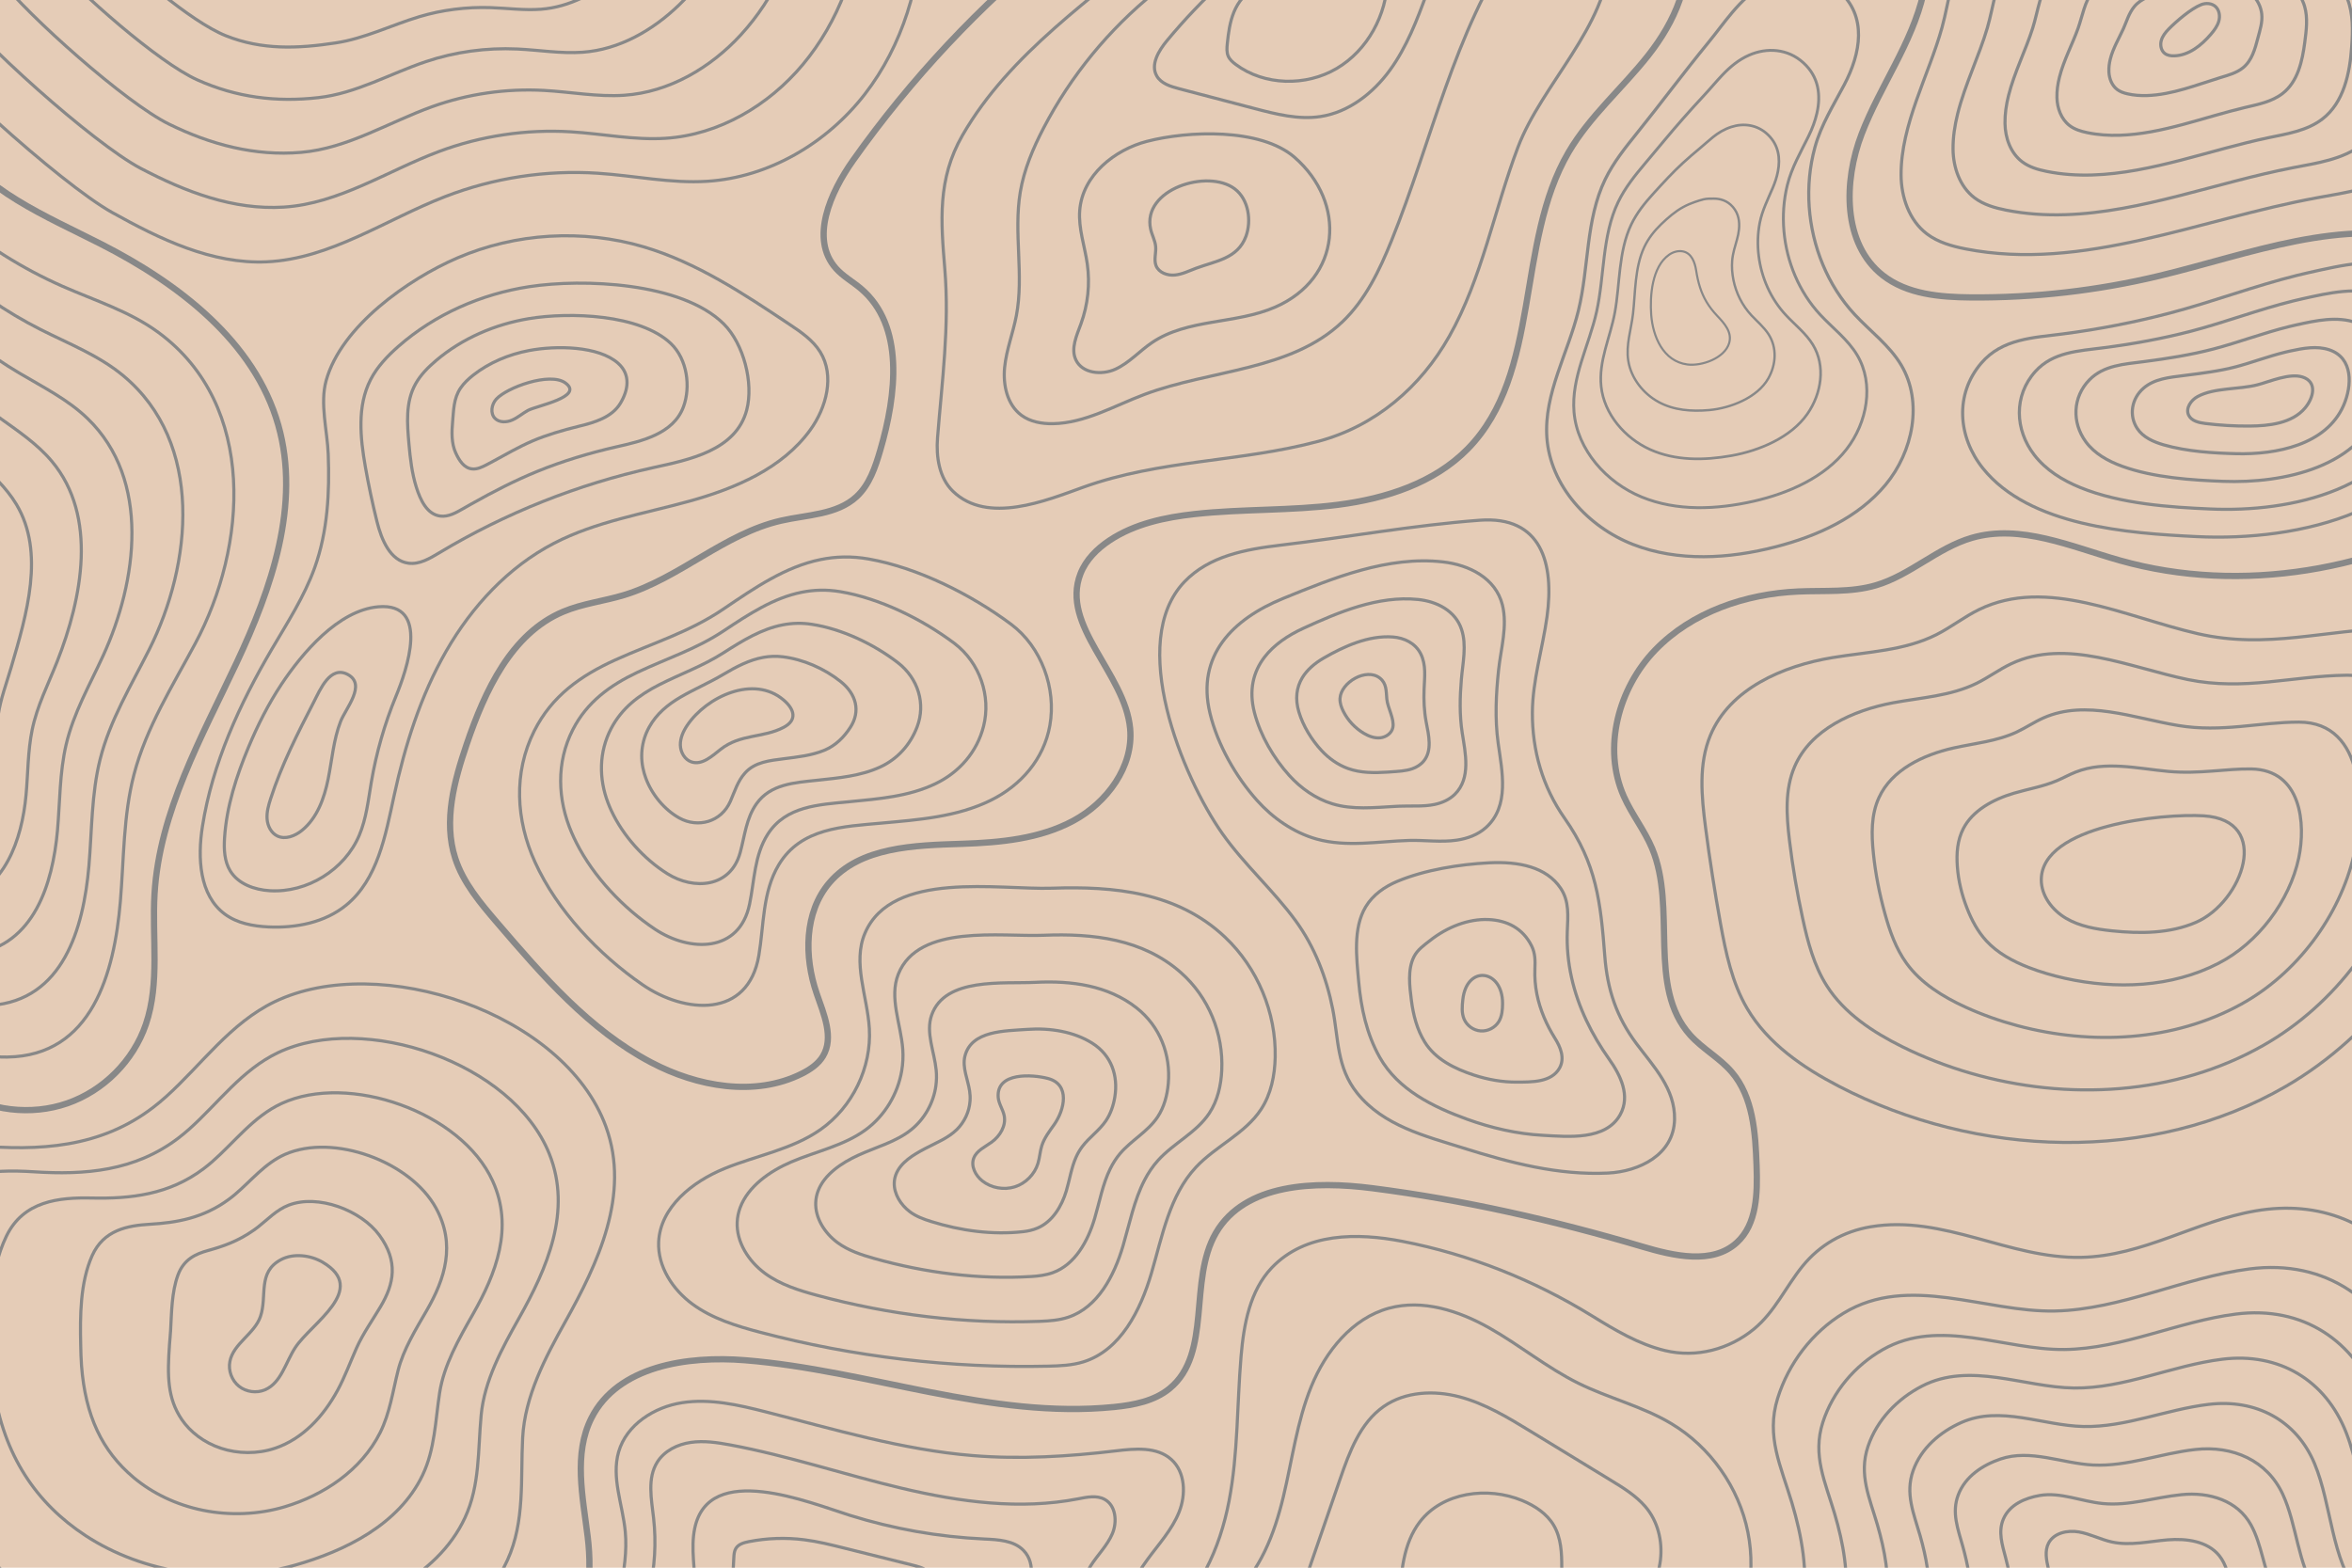 <?xml version="1.0" encoding="utf-8"?>
<!-- Generator: Adobe Illustrator 27.5.0, SVG Export Plug-In . SVG Version: 6.00 Build 0)  -->
<svg version="1.1" xmlns="http://www.w3.org/2000/svg" xmlns:xlink="http://www.w3.org/1999/xlink" x="0px" y="0px"
	 viewBox="0 0 750 500" style="enable-background:new 0 0 750 500;" xml:space="preserve">
<g id="BACKGROUND">
	<rect style="fill:#E5CCB7;" width="750" height="500"/>
</g>
<g id="OBJECTS">
	<g>
		<defs>
			<rect id="SVGID_1_" width="750" height="500"/>
		</defs>
		<clipPath id="SVGID_00000053520559605091921960000009482302748632014977_">
			<use xlink:href="#SVGID_1_"  style="overflow:visible;"/>
		</clipPath>
		<g style="clip-path:url(#SVGID_00000053520559605091921960000009482302748632014977_);">
			<path style="fill:none;stroke:#888888;stroke-width:2;stroke-miterlimit:10;" d="M337.185-18.348
				c-24.75,20.046-46.739,43.497-65.153,69.485c-7.28,10.274-13.831,25.002-5.49,34.435c2.254,2.549,5.308,4.23,7.911,6.422
				c14.052,11.834,11.403,33.946,6.246,51.578c-1.582,5.41-3.445,11.048-7.594,14.864c-6.272,5.768-15.713,5.724-24.021,7.618
				c-18.106,4.128-32.401,18.377-50.175,23.757c-6.405,1.939-13.177,2.693-19.344,5.294c-16.538,6.974-24.935,25.198-30.727,42.186
				c-4.009,11.759-7.503,24.597-3.683,36.419c2.531,7.835,8.013,14.312,13.368,20.566c14.454,16.882,29.396,34.162,49.049,44.537
				c14.776,7.801,33.17,11.123,48.104,3.629c2.643-1.326,5.213-3.051,6.741-5.583c3.59-5.949,0.262-13.437-2-20.007
				c-4.04-11.736-3.987-25.898,4.083-35.329c9.856-11.518,27.14-11.901,42.291-12.399c12.182-0.401,24.746-1.576,35.475-7.361
				c10.729-5.785,19.229-17.24,18.111-29.377c-1.634-17.725-22.298-32.816-15.835-49.401c1.74-4.464,5.311-8.01,9.306-10.655
				c7.964-5.274,17.62-7.335,27.114-8.381c15.196-1.673,30.59-1.014,45.753-2.966c15.163-1.952,30.622-6.91,41.32-17.831
				c23.618-24.112,15.098-65.512,32.17-94.628c6.752-11.515,17.133-20.398,25.4-30.88c8.266-10.481,14.598-24.068,11.094-36.949"/>
			<g>
				<path style="fill:none;stroke:#888888;stroke-miterlimit:10;" d="M219.173,231.29c-1.282,1.893-2.282,4.085-2.224,6.371
					c0.058,2.286,1.394,4.643,3.566,5.356c3.358,1.103,6.514-1.845,9.293-4.03c6.313-4.963,13.539-3.561,20.078-7.004
					c4.47-2.354,3.433-5.79-0.037-8.739C240.307,215.133,225.328,222.196,219.173,231.29z"/>
				<path style="fill:none;stroke:#888888;stroke-miterlimit:10;" d="M268.032,217.342c-5.254-4.165-11.951-7.07-18.385-7.859
					c-2.15-0.264-4.203-0.181-6.19,0.17c-4.536,0.805-8.707,3.01-12.876,5.482c-4.492,2.669-9.065,4.587-13.503,7.165
					c-4.173,2.439-7.718,5.385-10.052,9.581c-2.566,4.613-3.026,9.871-1.601,14.75c0.149,0.515,0.318,1.028,0.506,1.538
					c1.888,5.162,5.894,10.078,10.714,12.738c5.877,3.244,13.328,1.336,16.26-5.353c1.408-3.206,2.316-6.409,4.675-9.025
					c3.158-3.529,7.952-3.968,12.437-4.545c4.348-0.561,8.805-1.017,12.894-2.714c3.607-1.504,6.254-4.21,8.25-7.292
					C274.482,226.847,273.081,221.346,268.032,217.342z"/>
				<path style="fill:none;stroke:#888888;stroke-miterlimit:10;" d="M286.232,211.288c-7.739-5.943-17.865-10.725-27.379-12.167
					c-3.26-0.502-6.32-0.387-9.245,0.173c-6.752,1.297-12.774,4.989-18.907,8.914c-6.637,4.253-13.566,6.666-20.49,10.184
					c-6.461,3.295-11.895,7.416-15.317,13.929c-3.956,7.528-3.966,16.08-0.989,23.792c0.311,0.81,0.653,1.615,1.023,2.413
					c3.719,8.038,10.427,15.449,17.861,20.121c8.437,5.301,20.141,4.516,23.227-6.675c1.48-5.362,1.919-11.001,5.234-15.649
					c4.464-6.283,12.156-6.699,19.22-7.458c6.831-0.734,13.87-1.324,20.196-4.232c5.617-2.588,9.647-7.184,11.785-12.811
					C295.226,224.513,292.844,216.367,286.232,211.288z"/>
				<path style="fill:none;stroke:#888888;stroke-miterlimit:10;" d="M304.332,205.191c-10.24-7.699-23.781-14.366-36.374-16.476
					c-4.371-0.737-8.436-0.594-12.3,0.176c-8.968,1.789-16.842,6.967-24.937,12.346c-8.782,5.838-18.066,8.746-27.477,13.203
					c-8.748,4.151-16.061,9.452-20.583,18.277c-5.332,10.45-4.907,22.289-0.378,32.834c0.474,1.105,0.989,2.201,1.541,3.287
					c5.549,10.915,14.973,20.806,25.009,27.503c11.009,7.346,26.955,7.697,30.195-7.998c1.553-7.517,1.523-15.594,5.792-22.272
					c5.771-9.038,16.36-9.431,26.003-10.37c9.314-0.908,18.935-1.631,27.497-5.749c7.628-3.672,13.247-10.145,15.319-18.33
					C316.056,222.084,312.494,211.36,304.332,205.191z"/>
				<path style="fill:none;stroke:#888888;stroke-miterlimit:10;" d="M261.651,178.471c-11.183,2.281-20.909,8.946-30.968,15.778
					c-10.927,7.422-22.567,10.825-34.464,16.222c-11.036,5.007-20.241,11.482-25.848,22.626
					c-6.724,13.363-5.848,28.497,0.234,41.876c7.024,15.452,20.325,29.449,34.216,39.046c13.587,9.386,33.769,10.878,37.162-9.321
					c1.625-9.673,1.126-20.187,6.352-28.896c7.077-11.793,20.564-12.162,32.786-13.284c11.797-1.082,24-1.938,34.799-7.267
					c9.639-4.756,16.937-13.128,18.854-23.848c2.115-11.829-2.673-25.086-12.399-32.329c-12.725-9.476-29.696-18.008-45.368-20.784
					C271.525,177.321,266.454,177.492,261.651,178.471z"/>
			</g>
			<path style="fill:none;stroke:#888888;stroke-miterlimit:10;" d="M371.316-20.108c-22.551,19.385-49.283,36.942-64.424,63.297
				c-7.999,13.923-6.87,27.372-5.613,42.606c1.514,18.343-0.878,35.627-2.318,53.781c-0.486,6.121,0.508,12.858,4.925,17.126
				c11.021,10.647,29.638,2.976,41.527-1.307c24.601-8.862,50.121-7.97,74.993-14.641c18.145-4.866,32.611-17.286,41.755-33.518
				c10.411-18.481,14.316-40.302,21.861-60.234c7.608-20.101,28.436-38.58,29.311-60.557"/>
			<path style="fill:none;stroke:#888888;stroke-miterlimit:10;" d="M368.154-2.387C353.595,9.377,341.486,24.16,332.82,40.751
				c-3.388,6.487-6.279,13.324-7.483,20.543c-2.164,12.981,1.227,26.451-1.241,39.378c-1.058,5.541-3.177,10.874-3.742,16.487
				c-0.565,5.612,0.8,11.905,5.329,15.267c2.839,2.108,6.525,2.763,10.061,2.703c10.26-0.174,19.533-5.702,29.14-9.309
				c21.225-7.97,46.737-7.527,63.155-23.162c7.369-7.018,11.874-16.477,15.684-25.913c12.849-31.817,19.927-66.487,39.24-94.85"/>
			<path style="fill:none;stroke:#888888;stroke-miterlimit:10;" d="M390.243-6.069c-6.459,5.917-12.513,12.276-18.106,19.018
				c-2.674,3.223-5.359,7.676-3.26,11.301c1.398,2.414,4.372,3.325,7.071,4.033c8.043,2.111,16.086,4.222,24.129,6.334
				c6.867,1.803,13.968,3.62,20.987,2.553c9.005-1.368,16.766-7.421,22.132-14.781c5.365-7.36,8.657-15.993,11.784-24.548
				c0.611-1.671,0.888-4.113-0.791-4.7"/>
			<path style="fill:none;stroke:#888888;stroke-miterlimit:10;" d="M344.293,67.174c-0.432,5.727,1.615,11.318,2.418,17.005
				c0.903,6.396,0.205,13.011-2.013,19.077c-1.37,3.748-3.318,7.897-1.63,11.514c2.034,4.357,8.27,4.971,12.641,2.967
				c4.372-2.004,7.654-5.772,11.634-8.469c11.339-7.684,26.674-5.838,39.237-11.297c21.168-9.198,22.873-33.294,6.229-47.797
				c-10.871-9.472-34.108-8.455-47.036-5.104C355.451,47.744,345.148,55.844,344.293,67.174z"/>
			<path style="fill:none;stroke:#888888;stroke-miterlimit:10;" d="M366.918,73.1c0.419,1.893,1.44,3.645,1.6,5.577
				c0.167,2.025-0.621,4.155,0.117,6.048c0.871,2.232,3.599,3.22,5.984,2.996c2.385-0.224,4.573-1.354,6.821-2.186
				c6.275-2.324,13.232-3.052,15.852-10.128c1.861-5.025,0.852-11.842-3.557-15.168C385.107,53.732,364.096,60.363,366.918,73.1z"/>
			<path style="fill:none;stroke:#888888;stroke-miterlimit:10;" d="M400.182-3.64c-3.132,1.398-5.399,4.305-6.706,7.477
				c-1.307,3.172-1.76,6.622-2.113,10.034c-0.142,1.375-0.259,2.824,0.309,4.084c0.486,1.077,1.416,1.883,2.363,2.589
				c9.135,6.812,22.418,7.077,32.23,1.281c9.811-5.796,15.91-17.067,16.198-28.459"/>
			<path style="fill:none;stroke:#888888;stroke-width:2;stroke-miterlimit:10;" d="M792.547,161.304
				c-34.754,20.572-77.708,28.417-116.574,17.441c-15.555-4.393-31.685-11.72-47.204-7.202
				c-10.955,3.189-19.644,11.902-30.586,15.132c-7.949,2.347-16.426,1.614-24.706,1.976c-16.852,0.736-34.009,6.547-45.711,18.696
				c-11.701,12.149-16.814,31.219-9.973,46.637c2.555,5.757,6.578,10.781,9.016,16.589c7.985,19.016-1.627,44.209,12.149,59.559
				c3.942,4.392,9.361,7.272,13.214,11.742c6.883,7.984,7.59,19.411,7.963,29.946c0.309,8.721,0.14,18.645-6.324,24.509
				c-7.795,7.071-19.998,4.265-30.087,1.271c-28.203-8.369-56.986-14.904-86.166-18.639c-18.194-2.329-40.545-1.614-49.805,14.219
				c-8.923,15.258-1.14,38.483-14.813,49.685c-4.866,3.987-11.382,5.249-17.642,5.881c-39.463,3.983-78.134-11.694-117.667-14.908
				c-18.499-1.504-40.659,1.847-49.033,18.411c-5.79,11.453-2.764,25.113-1.206,37.852c1.558,12.739,0.419,27.871-10.198,35.081"/>
			<path style="fill:none;stroke:#888888;stroke-width:2;stroke-miterlimit:10;" d="M-13.776,347.672
				c10.296,6.639,23.683,8.241,35.255,4.217c11.572-4.024,21.077-13.585,25.033-25.18c4.507-13.209,1.943-27.651,2.766-41.583
				c1.548-26.201,14.981-49.947,26.153-73.697c11.172-23.75,20.48-50.595,13.31-75.844c-7.58-26.693-31.846-45.178-56.572-57.772
				C14.473,68.801-5.315,60.822-15.937,44.041"/>
			<path style="fill:none;stroke:#888888;stroke-width:2;stroke-miterlimit:10;" d="M613.323-2.055
				c-3.635,15.915-13.803,29.498-19.668,44.733s-6.109,35.11,6.754,45.162c7.732,6.043,18.214,6.943,28.027,7.021
				c20.178,0.159,40.374-2.147,59.996-6.853c28.878-6.925,58.715-19.073,87.248-10.841"/>
			<g>
				<path style="fill:none;stroke:#888888;stroke-miterlimit:10;" d="M700.821,202.106c-23.348-5.377-48.198-18.192-69.735-7.697
					c-4.738,2.309-8.915,5.638-13.62,8.013c-10.129,5.113-21.883,5.459-33.077,7.307c-15.881,2.622-32.799,9.939-38.984,24.799
					c-3.81,9.154-2.831,19.514-1.552,29.346c1.337,10.278,2.932,20.523,4.783,30.722c1.695,9.339,3.678,18.835,8.479,27.023
					c6.561,11.188,17.76,18.86,29.27,24.838c43.976,22.842,99.611,24.892,142.485,0.044c28.019-16.239,49.005-44.415,56.957-75.771
					c5.434-21.428,9.888-70.796-22.428-70.318C741.703,200.733,722.928,207.197,700.821,202.106z"/>
				<path style="fill:none;stroke:#888888;stroke-miterlimit:10;" d="M748.22,215.359c-17.125,0.187-32.498,5.062-50.52,1.389
					c-18.805-3.902-38.858-13.287-56.34-5.064c-3.848,1.81-7.272,4.391-11.084,6.262c-8.241,4.04-17.667,4.538-26.614,6.199
					c-12.832,2.427-26.275,8.478-31.376,20.306c-3.175,7.334-2.622,15.631-1.666,23.592c0.999,8.382,2.438,16.706,4.217,24.904
					c1.623,7.498,3.595,15.033,7.706,21.488c5.572,8.751,14.652,14.747,24.005,19.385c6.933,3.438,14.207,6.246,21.672,8.419
					c31.009,9.026,65.49,7.095,93.483-8.818c22.931-13.003,40.236-36.269,46.519-61.71
					C772.597,253.825,775.13,215.167,748.22,215.359z"/>
				<path style="fill:none;stroke:#888888;stroke-miterlimit:10;" d="M733.041,230.307c-12.555,0-24.535,3.396-38.463,1.085
					c-14.271-2.368-29.517-8.381-42.944-2.43c-2.959,1.31-5.629,3.143-8.549,4.512c-6.353,2.967-13.456,3.591-20.15,5.091
					c-9.792,2.194-19.751,7.017-23.769,15.813c-2.541,5.515-2.413,11.747-1.78,17.839c0.661,6.486,1.943,12.888,3.651,19.086
					c1.551,5.658,3.509,11.231,6.932,15.954c4.578,6.316,11.544,10.634,18.739,13.931c5.333,2.444,10.91,4.412,16.608,5.936
					c23.669,6.329,49.786,5.022,71.215-6.776c17.842-9.767,31.512-28.112,36.081-47.65
					C753.968,258.355,754.545,230.307,733.041,230.307z"/>
				<path style="fill:none;stroke:#888888;stroke-miterlimit:10;" d="M717.862,245.254c-7.984-0.134-16.558,1.68-26.405,0.781
					c-9.725-0.889-20.177-3.476-29.548,0.202c-2.069,0.811-3.985,1.896-6.014,2.761c-4.464,1.894-9.242,2.669-13.686,3.983
					c-6.747,1.996-13.211,5.563-16.161,11.32c-1.897,3.701-2.204,7.864-1.895,12.086c0.323,4.59,1.449,9.071,3.085,13.269
					c1.479,3.817,3.414,7.432,6.158,10.419c3.57,3.885,8.435,6.521,13.474,8.477c3.734,1.45,7.614,2.578,11.545,3.452
					c16.329,3.632,34.081,2.949,48.947-4.735c12.754-6.532,22.742-19.967,25.644-33.59
					C735.307,262.877,733.961,245.523,717.862,245.254z"/>
				<path style="fill:none;stroke:#888888;stroke-miterlimit:10;" d="M650.92,280.557c-0.029,5.114,3.492,9.747,7.904,12.335
					c4.411,2.588,9.603,3.463,14.69,3.992c8.99,0.935,18.376,0.876,26.679-2.694c14.904-6.408,24.501-32.621,2.49-33.99
					C689.636,259.389,651.019,263.228,650.92,280.557z"/>
			</g>
			<path style="fill:none;stroke:#888888;stroke-miterlimit:10;" d="M369.749,518.18c12.527-9.068,19.271-24.296,22.174-39.485
				c2.903-15.19,2.515-30.792,3.832-46.201c0.864-10.11,2.792-20.848,9.802-28.184c10.758-11.259,27.34-11.148,41.569-8.402
				c21.417,4.133,41.987,12.336,60.499,23.757c7.35,4.535,14.895,9.065,23.293,11.085c10.003,2.405,20.451-0.366,28.352-6.85
				c6.661-5.466,10.171-13.486,15.508-20.059c5.558-6.844,13.042-11.103,21.743-12.568c23.164-3.9,44.19,10.222,67.084,9.751
				c19.83-0.408,36.465-11.543,55.654-14.824c20.118-3.44,38.18,3.502,49.867,20.451c9.826,14.25,13.129,31.453,17.913,47.769
				c4.385,14.956,12.506,28.142,22.555,39.947c10.936,12.847,21.424,25.792,34.182,37.029"/>
			<path style="fill:none;stroke:#888888;stroke-miterlimit:10;" d="M392.678,509.221c9.135-7.997,13.698-19.987,16.541-31.791
				c2.843-11.803,4.343-24.02,8.934-35.259c4.59-11.24,13.047-21.755,24.764-24.936c10.764-2.922,22.278,0.821,31.993,6.302
				c9.715,5.481,18.409,12.702,28.41,17.642c9.661,4.772,20.374,7.329,29.618,12.867c12.47,7.471,21.563,20.361,24.419,34.615
				c2.856,14.254-0.57,29.651-9.2,41.35"/>
			<path style="fill:none;stroke:#888888;stroke-miterlimit:10;" d="M415.101,507.195c4.081-11.837,8.163-23.674,12.244-35.512
				c2.982-8.647,6.388-17.876,13.894-23.104c6.884-4.795,16.077-5.211,24.186-3.064c8.109,2.147,15.399,6.572,22.56,10.942
				c8.555,5.22,17.109,10.44,25.664,15.659c3.963,2.418,7.995,4.894,11.019,8.416c7.935,9.241,6.138,25.12-3.662,32.353"/>
			<path style="fill:none;stroke:#888888;stroke-miterlimit:10;" d="M446.255,510.113c0.512-8.627,1.226-17.821,6.47-24.69
				c7.264-9.516,21.618-11.421,32.679-6.84c4.007,1.66,7.844,4.169,10.049,7.904c2.364,4.003,2.579,8.882,2.556,13.531
				c-0.046,8.969-0.751,17.934-2.107,26.8"/>
			<g>
				<path style="fill:none;stroke:#888888;stroke-miterlimit:10;" d="M606.21,55.796c0.033,7.079,2.581,14.492,8.213,18.781
					c3.557,2.709,8.003,3.955,12.391,4.813c37.332,7.302,74.599-9.471,112.019-16.307c9.41-1.719,19.395-3,27.016-8.78
					c10.861-8.236,13.858-23.254,13.988-36.883c0.078-8.269-0.694-16.86-4.804-24.035c-3.492-6.096-9.142-10.693-15.194-14.26
					c-13.781-8.121-29.883-11.45-45.817-12.856c-17.981-1.588-36.163-0.868-53.967,2.102c-11.134,1.857-25.076,3.592-32.211,13.521
					c-5.416,7.536-6.161,18.169-8.575,26.866C615.036,24.01,606.135,39.7,606.21,55.796z"/>
				<path style="fill:none;stroke:#888888;stroke-miterlimit:10;" d="M749.168-16.279c-10.545-6.33-22.887-9.051-35.134-10.179
					c-0.829-0.077-1.659-0.146-2.488-0.209c-14.68-1.144-29.573-0.337-44.154,2.298c-9.116,1.647-20.474,3.206-26.365,11.314
					c-4.501,6.18-5.234,14.835-7.301,21.913c-2.607,8.929-7.139,18.054-9.468,27.399c-0.934,3.745-1.513,7.526-1.479,11.329
					c0.051,5.843,2.17,11.942,6.818,15.483c2.907,2.215,6.533,3.246,10.117,3.957c6.277,1.245,12.564,1.642,18.845,1.445
					c24.238-0.759,48.422-10.331,72.629-14.989c7.662-1.473,15.779-2.604,22-7.341c8.864-6.75,11.317-18.94,11.682-30.019
					c0.21-6.377-0.046-12.992-2.645-18.774c-0.209-0.464-0.432-0.923-0.671-1.376C758.819-9.206,754.243-13.233,749.168-16.279z"/>
				<path style="fill:none;stroke:#888888;stroke-miterlimit:10;" d="M738.498-11.682c-8.187-5.051-17.926-7.094-27.487-7.794
					c-0.646-0.048-1.293-0.089-1.939-0.127c-11.38-0.672-22.984,0.194-34.34,2.495c-7.098,1.436-15.871,2.821-20.519,9.107
					c-3.586,4.823-4.309,11.501-6.028,16.96c-2.195,6.97-5.856,14.109-7.698,21.477c-0.738,2.951-1.182,5.939-1.137,8.938
					c0.069,4.607,1.758,9.392,5.422,12.185c2.257,1.721,5.063,2.537,7.843,3.101c4.865,0.985,9.754,1.297,14.632,1.146
					c18.845-0.587,37.597-8.037,56.297-11.926c5.914-1.226,12.163-2.208,16.983-5.902c6.868-5.263,8.79-14.633,9.377-23.154
					c0.352-5.106,0.491-10.399-1.349-15.135c-0.148-0.38-0.308-0.757-0.481-1.129C746.095-5.701,742.594-9.156,738.498-11.682z"/>
				<path style="fill:none;stroke:#888888;stroke-miterlimit:10;" d="M727.827-7.086c-5.833-3.762-12.965-5.137-19.84-5.409
					c-0.463-0.02-0.926-0.032-1.39-0.045c-8.078-0.217-16.395,0.725-24.527,2.691c-5.08,1.226-11.257,2.443-14.674,6.9
					c-2.662,3.473-3.386,8.167-4.754,12.007c-1.785,5.011-4.573,10.163-5.929,15.555c-0.542,2.157-0.852,4.353-0.795,6.548
					c0.086,3.371,1.346,6.842,4.026,8.888c1.608,1.227,3.593,1.828,5.569,2.244c3.454,0.726,6.944,0.953,10.419,0.846
					c13.453-0.415,26.772-5.744,39.964-8.863c4.167-0.979,8.547-1.812,11.966-4.462c4.871-3.777,6.294-10.334,7.072-16.29
					c0.502-3.843,1.029-7.807-0.052-11.496c-0.087-0.296-0.183-0.591-0.29-0.883C733.372-2.195,730.943-5.076,727.827-7.086z"/>
				<path style="fill:none;stroke:#888888;stroke-miterlimit:10;" d="M717.156-2.489c-3.49-2.454-8.004-3.169-12.193-3.023
					c-0.28,0.01-0.56,0.024-0.842,0.038c-4.774,0.23-9.806,1.256-14.714,2.888c-3.061,1.015-6.654,2.059-8.828,4.694
					c-1.747,2.118-2.472,4.832-3.481,7.054c-1.386,3.053-3.29,6.218-4.159,9.633c-0.347,1.363-0.521,2.766-0.453,4.158
					c0.104,2.134,0.935,4.292,2.63,5.59c0.958,0.732,2.123,1.119,3.294,1.388c2.042,0.467,4.134,0.608,6.206,0.546
					c8.06-0.244,15.947-3.451,23.632-5.8c2.419-0.733,4.932-1.416,6.95-3.024c2.875-2.29,3.876-6.046,4.766-9.426
					c0.683-2.596,1.566-5.214,1.244-7.858c-0.026-0.212-0.059-0.424-0.099-0.636C720.649,1.31,719.29-0.988,717.156-2.489z"/>
				<path style="fill:none;stroke:#888888;stroke-miterlimit:10;" d="M691.556,9.263c-1.041,1.064-2.007,2.273-2.389,3.711
					s-0.053,3.148,1.123,4.06c0.836,0.648,1.955,0.806,3.013,0.777c4.659-0.126,8.664-3.341,11.694-6.883
					c1.076-1.258,2.104-2.622,2.541-4.219c0.437-1.597,0.167-3.482-1.053-4.602c-1.188-1.091-3.043-1.224-4.546-0.638
					C698.7,2.733,693.982,6.784,691.556,9.263z"/>
			</g>
			<g>
				<path style="fill:none;stroke:#888888;stroke-miterlimit:10;" d="M275.842,297.572c-4.079,9.468,0.764,20.182,1.371,30.474
					c0.734,12.449-5.381,25.087-15.597,32.238c-9.059,6.341-20.395,8.256-30.634,12.432c-10.238,4.176-20.431,12.313-20.948,23.359
					c-0.367,7.838,4.449,15.217,10.776,19.858c6.327,4.641,14.012,6.989,21.6,8.985c29.887,7.863,60.879,11.514,91.775,10.811
					c3.812-0.087,7.675-0.248,11.314-1.385c11.803-3.69,18.16-16.367,21.647-28.231c3.487-11.864,5.773-24.812,14.219-33.844
					c6.354-6.794,15.665-10.682,20.761-18.463c3.189-4.868,4.377-10.814,4.502-16.633c0.307-14.223-5.641-28.47-15.97-38.252
					c-15.25-14.444-35.432-16.307-55.198-15.634C318.598,283.86,284.494,277.492,275.842,297.572z"/>
				<path style="fill:none;stroke:#888888;stroke-miterlimit:10;" d="M376.537,310.183c-12.214-10.765-28.085-12.507-43.726-11.887
					c-13.584,0.563-39.899-3.748-46.354,12.377c-3.008,7.514,0.819,15.903,1.414,24.004c0.169,2.303,0.049,4.617-0.341,6.885
					c-1.268,7.387-5.399,14.274-11.422,18.72c-6.977,5.144-15.796,6.891-23.807,10.316c-6.853,2.93-13.804,7.83-16.293,14.591
					c-0.536,1.456-0.859,2.989-0.932,4.592c-0.293,6.419,3.657,12.505,8.843,16.333c4.89,3.595,10.811,5.454,16.667,7.033
					c23.065,6.221,47.09,9.162,70.951,8.284c3.064-0.113,6.158-0.34,9.071-1.305c9.448-3.126,14.68-13.213,17.498-22.777
					c2.07-7.026,3.53-14.525,6.843-20.928c1.175-2.27,2.582-4.4,4.316-6.324c4.982-5.53,12.267-8.841,16.37-15.077
					c2.625-3.983,3.721-8.842,3.949-13.621C390.152,329.682,385.43,318.021,376.537,310.183z"/>
				<path style="fill:none;stroke:#888888;stroke-miterlimit:10;" d="M362.414,321.445c-9.094-7.146-20.739-8.731-32.253-8.14
					c-10.306,0.529-28.837-1.708-33.089,10.468c-1.94,5.557,0.874,11.624,1.458,17.533c0.166,1.68,0.13,3.369-0.101,5.033
					c-0.75,5.424-3.597,10.517-7.829,13.94c-4.896,3.948-11.194,5.537-16.979,8.199c-5.284,2.431-10.797,6.111-12.775,11.424
					c-0.424,1.141-0.674,2.338-0.728,3.582c-0.218,5,2.858,9.803,6.91,12.807c3.448,2.556,7.61,3.919,11.734,5.081
					c16.243,4.578,33.304,6.778,50.126,5.756c2.318-0.141,4.64-0.433,6.828-1.223c7.093-2.562,11.2-10.059,13.349-17.323
					c1.566-5.296,2.568-10.948,4.969-15.826c0.851-1.727,1.875-3.352,3.13-4.833c3.611-4.265,8.869-7,11.979-11.69
					c2.06-3.097,3.065-6.871,3.396-10.61C373.368,336.415,369.911,327.337,362.414,321.445z"/>
				<path style="fill:none;stroke:#888888;stroke-miterlimit:10;" d="M348.291,332.708c-5.819-3.669-13.393-4.933-20.781-4.393
					c-7.027,0.514-17.796,0.315-19.824,8.559c-0.884,3.592,0.929,7.345,1.501,11.063c0.163,1.057,0.212,2.122,0.14,3.18
					c-0.232,3.461-1.796,6.76-4.236,9.159c-2.814,2.751-6.584,4.207-10.152,6.082c-3.71,1.95-7.791,4.392-9.256,8.258
					c-0.313,0.825-0.488,1.686-0.524,2.572c-0.144,3.581,2.063,7.093,4.977,9.281c2.011,1.51,4.409,2.384,6.8,3.13
					c9.42,2.936,19.522,4.316,29.301,3.228c1.573-0.175,3.123-0.526,4.585-1.142c4.738-1.998,7.721-6.904,9.201-11.869
					c1.063-3.566,1.606-7.37,3.096-10.725c0.526-1.183,1.168-2.303,1.945-3.342c2.239-3.001,5.471-5.159,7.588-8.303
					c1.496-2.211,2.409-4.899,2.842-7.598C356.585,343.147,354.481,336.611,348.291,332.708z"/>
				<path style="fill:none;stroke:#888888;stroke-miterlimit:10;" d="M318.301,349.974c0.154,2.078,1.535,3.874,1.925,5.921
					c0.608,3.192-1.351,6.417-3.966,8.344c-2.093,1.543-4.785,2.673-5.738,5.092c-1.024,2.597,0.53,5.594,2.725,7.318
					c2.867,2.252,6.867,2.977,10.343,1.878c3.476-1.099,6.332-3.989,7.393-7.476c0.559-1.837,0.644-3.793,1.222-5.624
					c0.79-2.503,2.445-4.621,3.956-6.767c3.287-4.672,5.2-12.8-1.992-14.69C329.198,342.664,317.7,341.867,318.301,349.974z"/>
			</g>
			<path style="fill:none;stroke:#888888;stroke-miterlimit:10;" d="M408.397,173.868c-11.237,1.331-22.832,3.431-30.732,11.715
				c-18.238,19.125-0.696,62.126,12.106,80.266c7.031,9.963,16.289,18.097,23.439,27.906c5.98,8.204,9.785,18.081,11.747,28.005
				c1.903,9.627,1.251,18.677,7.814,26.87c8.387,10.469,21.698,13.686,33.88,17.53c14.887,4.699,30.312,8.737,46.063,7.978
				c9.959-0.481,21.038-5.801,21.265-17.13c0.195-9.773-6.673-16.826-12.133-24.122c-6.413-8.571-9.295-17.303-10.116-27.969
				c-1.335-17.346-2.639-29.428-12.837-43.979c-6.986-9.968-10.312-21.536-10.252-33.669c0.051-10.22,3.264-20.444,4.664-30.534
				c2.365-17.03-1.754-32.299-21.503-30.808C450.644,167.522,429.488,171.37,408.397,173.868z"/>
			<g>
				<path style="fill:none;stroke:#888888;stroke-miterlimit:10;" d="M409.128,190.884c-15.95,6.521-27.745,18.157-23.289,36.622
					c2.414,10.003,8.211,20.186,15.044,27.824c4.958,5.542,11.572,10.209,18.941,12.274c9.587,2.687,19.684,0.73,29.436,0.447
					c5.097-0.148,10.216,0.655,15.291-0.096c3.364-0.498,6.704-1.709,9.239-3.978c7.699-6.891,5.173-18.036,3.938-26.969
					c-1.075-7.773-0.688-15.656,0.15-23.431c0.73-6.78,2.872-13.854,1.209-20.607c-2.126-8.637-10.699-12.81-18.909-13.746
					C442.528,177.209,425.09,184.359,409.128,190.884z"/>
				<path style="fill:none;stroke:#888888;stroke-miterlimit:10;" d="M466.051,200.729c-1.977-5.991-7.964-8.94-13.911-9.537
					c-12.703-1.288-25.33,4.067-36.524,9.192c-5.038,2.305-9.424,5.339-12.375,9.176c-3.6,4.689-5.087,10.56-3.22,17.753
					c1.876,7.229,6.131,14.52,11.132,20.047c3.624,4.006,8.39,7.392,13.685,8.997c6.491,1.987,13.357,1.197,20.062,0.835
					c0.484-0.026,0.967-0.05,1.449-0.071c3.738-0.162,7.478,0.202,11.092-0.547c2.397-0.498,4.724-1.516,6.471-3.241
					c5.199-5.131,3.369-13.113,2.349-19.653c-0.874-5.652-0.74-11.371-0.265-16.978
					C466.446,211.355,467.745,205.864,466.051,200.729z"/>
				<path style="fill:none;stroke:#888888;stroke-miterlimit:10;" d="M453.014,208.488c-1.698-3.35-5.229-5.071-8.913-5.328
					c-7.757-0.562-15.572,2.999-22,6.722c-2.891,1.672-5.321,3.765-6.83,6.267c-1.841,3.072-2.352,6.728-1.073,10.969
					c1.343,4.453,4.051,8.855,7.22,12.271c2.291,2.471,5.211,4.564,8.43,5.72c4.046,1.453,8.389,1.421,12.662,1.146
					c0.308-0.02,0.616-0.042,0.922-0.064c2.379-0.176,4.739-0.251,6.893-0.998c1.43-0.497,2.745-1.318,3.703-2.505
					c2.706-3.351,1.565-8.189,0.76-12.337c-0.674-3.53-0.819-7.091-0.68-10.525C454.269,215.908,454.811,212.033,453.014,208.488z"
					/>
				<path style="fill:none;stroke:#888888;stroke-miterlimit:10;" d="M427.304,222.74c-0.083,1.455,0.416,2.885,1.075,4.185
					c1.451,2.861,3.726,5.297,6.482,6.938c1.591,0.948,3.42,1.646,5.262,1.456c1.842-0.19,3.658-1.459,4.027-3.275
					c0.55-2.708-1.659-6.266-1.923-9.093c-0.233-2.491-0.017-4.967-2.248-6.704C435.644,212.874,427.594,217.644,427.304,222.74z"/>
			</g>
			<g>
				<path style="fill:none;stroke:#888888;stroke-miterlimit:10;" d="M474.856,275.185c-9.468,0.474-20.406,2.222-29.211,5.878
					c-4.078,1.693-7.884,4.365-10.156,8.151c-4.105,6.84-2.906,16.305-2.233,23.9c0.74,8.346,2.56,16.782,6.723,24.134
					c5.871,10.367,17.02,15.791,27.763,19.686c7.813,2.832,15.997,4.723,24.309,5.167c7.985,0.427,19.996,1.698,24.594-6.598
					c3.333-6.014,0.102-12.584-3.518-17.683c-5.543-7.809-9.88-16.565-11.978-25.944c-1.095-4.896-1.573-9.925-1.372-14.939
					c0.19-4.751,0.689-9.461-2.134-13.663C493.067,276.469,484.263,274.714,474.856,275.185z"/>
				<path style="fill:none;stroke:#888888;stroke-miterlimit:10;" d="M456.054,299.933c-1.892,1.492-4.021,2.927-5.172,5.194
					c-2.08,4.11-1.392,9.523-0.82,13.953c0.596,4.609,1.768,9.22,4.216,13.205c3.441,5.609,9.65,8.593,15.681,10.585
					c4.453,1.453,9.098,2.293,13.745,2.258c4.522-0.035,10.987,0.18,13.592-4.475c1.792-3.216,0.276-6.721-1.454-9.499
					c-2.652-4.248-4.75-8.989-5.757-14.046c-0.526-2.64-0.75-5.349-0.641-8.05c0.103-2.557,0.144-4.975-1.054-7.375
					c-2.792-5.595-7.789-8.154-13.792-8.404C468.214,293.013,461.44,295.686,456.054,299.933z"/>
				<path style="fill:none;stroke:#888888;stroke-miterlimit:10;" d="M466.464,318.803c-0.231,2.098-0.429,4.305,0.405,6.244
					c0.901,2.095,3.033,3.605,5.308,3.76c2.276,0.155,4.592-1.051,5.77-3.005c1.016-1.687,1.179-3.743,1.19-5.712
					C479.201,309.113,467.696,307.62,466.464,318.803z"/>
			</g>
			<path style="fill:none;stroke:#888888;stroke-miterlimit:10;" d="M197.792,507.136c1.212-6.138,2.179-12.406,1.593-18.635
				c-0.804-8.552-4.5-17.201-2.114-25.453c2.504-8.661,11.339-14.298,20.25-15.673c8.911-1.374,17.958,0.71,26.695,2.935
				c21.805,5.553,43.53,12.097,65.956,13.935c15.221,1.247,30.55,0.301,45.715-1.513c6.078-0.727,12.999-1.351,17.577,2.713
				c4.531,4.021,4.765,11.237,2.504,16.857c-2.261,5.62-6.48,10.177-10.05,15.07c-4.102,5.621-7.417,11.814-9.819,18.344"/>
			<path style="fill:none;stroke:#888888;stroke-miterlimit:10;" d="M206.987,507.667c1.828-7.657,2.313-15.633,1.428-23.455
				c-0.689-6.082-2.076-12.76,1.203-17.93c2.271-3.581,6.439-5.625,10.635-6.238c4.196-0.613,8.466,0.032,12.635,0.809
				c18.548,3.457,36.504,9.52,54.867,13.855c18.363,4.335,37.553,6.929,56.073,3.324c2.811-0.547,5.89-1.199,8.404,0.172
				c3.612,1.97,4.075,7.184,2.461,10.969c-1.613,3.785-4.683,6.734-6.886,10.209c-2.493,3.932-3.854,8.573-3.88,13.229"/>
			<path style="fill:none;stroke:#888888;stroke-miterlimit:10;" d="M221.65,507.127c0.06-6.474-1.448-13.221-0.129-19.626
				c4.446-21.587,36.662-8.214,49.46-4.21c13.873,4.34,28.305,6.888,42.825,7.56c4.468,0.207,9.439,0.441,12.565,3.64
				c4.228,4.327,2.641,11.79-1.039,16.592"/>
			<path style="fill:none;stroke:#888888;stroke-miterlimit:10;" d="M233.245,510.883c0.251-4.698,0.503-9.396,0.754-14.094
				c0.054-1.011,0.122-2.07,0.651-2.933c0.836-1.364,2.556-1.853,4.126-2.161c5.807-1.14,11.797-1.343,17.669-0.598
				c4.338,0.55,8.593,1.61,12.836,2.667c7.18,1.79,14.359,3.579,21.539,5.369c1.974,0.492,4.033,1.027,5.554,2.379
				c3.105,2.76,2.271,8.651-1.478,10.44"/>
			<g>
				<path style="fill:none;stroke:#888888;stroke-miterlimit:10;" d="M552.345,3.993c-2.626,3.101-5.024,6.441-7.567,9.543
					c-7.771,9.479-15.07,19.333-22.753,28.883c-3.761,4.675-7.554,9.401-10.172,14.8c-6.232,12.856-5.141,27.952-8.531,41.831
					c-3.321,13.596-11.03,26.524-10.059,40.486c1.069,15.379,13.12,28.536,27.491,34.115c14.371,5.579,30.561,4.593,45.49,0.749
					c13.212-3.402,26.326-9.315,35.04-19.812c8.714-10.497,11.954-26.327,5.014-38.073c-3.749-6.345-9.895-10.837-14.907-16.239
					c-8.626-9.298-13.587-21.691-14.477-34.289c-0.45-6.373,0.134-12.827,1.821-18.993c1.963-7.177,5.936-13.457,9.372-19.987
					c5.205-9.892,7.516-21.889-1.873-30.034c-6.527-5.662-15.332-6.02-22.888-2.243C558.933-3.064,555.477,0.294,552.345,3.993z"/>
				<path style="fill:none;stroke:#888888;stroke-width:0.918;stroke-miterlimit:10;" d="M524.581,52.123
					c-3.217,3.815-6.39,7.759-8.574,12.293c-5.179,10.747-4.347,23.533-6.883,34.976c-2.382,10.752-8.124,20.996-7.208,31.995
					c1.008,12.114,10.35,22.519,21.545,27.117c11.196,4.599,23.847,4.048,35.732,1.357c11.026-2.497,22.627-7.557,29.616-16.564
					c6.612-8.521,8.915-20.82,3.381-30.071c-2.99-4.998-7.809-8.589-11.765-12.85c-6.746-7.266-10.698-16.852-11.562-26.598
					c-0.444-4.942-0.102-9.947,1.076-14.739c1.372-5.577,4.264-10.485,6.764-15.587c1.148-2.341,2.098-4.829,2.668-7.338
					c1.314-5.76,0.611-11.636-4.348-16.118c-4.947-4.474-11.567-4.918-17.3-2.395c-3.329,1.465-5.993,3.706-8.433,6.256
					c-2.046,2.137-3.946,4.466-5.987,6.652c-2.211,2.371-4.42,4.811-6.648,7.339C532.612,42.435,528.647,47.302,524.581,52.123z"/>
				<path style="fill:none;stroke:#888888;stroke-width:0.837;stroke-miterlimit:10;" d="M527.138,61.827
					c-2.679,2.952-5.226,6.118-6.977,9.786c-4.125,8.638-3.565,19.106-5.235,28.122c-1.463,7.899-5.217,15.468-4.356,23.505
					c0.948,8.849,7.58,16.502,15.599,20.119c8.021,3.619,17.148,3.534,25.974,1.964c8.852-1.575,18.938-5.775,24.192-13.316
					c4.537-6.512,5.875-15.312,1.749-22.068c-2.23-3.651-5.723-6.342-8.623-9.46c-4.866-5.234-7.81-12.012-8.647-18.907
					c-0.439-3.511-0.338-7.067,0.332-10.485c0.781-3.976,2.592-7.513,4.155-11.188c0.718-1.685,1.308-3.469,1.646-5.27
					c0.787-4.117,0.241-8.321-3.133-11.607c-3.366-3.286-7.813-3.81-11.713-2.548c-2.253,0.729-4.117,1.847-5.865,3.249
					c-1.466,1.173-2.867,2.492-4.407,3.76c-1.664,1.379-3.383,2.849-5.166,4.48C533.448,54.902,530.302,58.341,527.138,61.827z"/>
				<path style="fill:none;stroke:#888888;stroke-width:0.755;stroke-miterlimit:10;" d="M529.696,71.53
					c-2.154,2.081-4.062,4.476-5.38,7.279c-3.072,6.53-2.817,14.664-3.586,21.267c-0.586,5.033-2.311,9.94-1.505,15.014
					c0.887,5.585,4.809,10.485,9.653,13.121c4.846,2.639,10.472,3.09,16.215,2.571c6.701-0.605,15.293-3.94,18.767-10.068
					c2.521-4.447,2.836-9.805,0.116-14.066c-1.471-2.304-3.637-4.094-5.481-6.07c-2.986-3.201-4.907-7.176-5.732-11.216
					c-0.425-2.081-0.575-4.186-0.413-6.23c0.19-2.376,0.92-4.541,1.547-6.788c0.289-1.029,0.514-2.11,0.625-3.202
					c0.251-2.475-0.13-5.006-1.918-7.097c-1.786-2.099-4.11-2.698-6.125-2.701c-1.215-0.002-2.242-0.011-3.297,0.242
					c-0.886,0.209-1.791,0.513-2.827,0.868c-1.12,0.383-2.342,0.888-3.684,1.621C534.293,67.371,531.936,69.366,529.696,71.53z"/>
				<path style="fill:none;stroke:#888888;stroke-width:0.673;stroke-miterlimit:10;" d="M542.096,91.655
					c-0.542-1.676-0.934-3.468-1.241-5.439c-0.385-2.468-1.41-5.462-4.178-6.028c-1.526-0.312-3.145,0.158-4.424,1.047
					c-5.486,3.812-6.178,13.145-5.72,19.185c0.523,6.904,3.792,14.8,11.511,15.825c4.552,0.604,11.922-1.981,13.342-6.82
					c1.041-3.547-1.613-6.372-3.856-8.745C544.81,97.803,543.163,94.954,542.096,91.655z"/>
			</g>
			<g>
				<path style="fill:none;stroke:#888888;stroke-miterlimit:10;" d="M732.594,87.799c-13.795,3.407-27.018,8.476-40.754,12.073
					c-11.178,2.926-22.542,5.143-34,6.627c-9.437,1.223-19.343,1.475-26.05,9.299c-8.545,9.975-7.462,23.627,0.516,33.573
					c14.834,18.494,46.413,20.707,68.125,21.774c32.314,1.588,75.877-7.775,83.898-44.641c3.155-14.501,0.437-35.114-15.7-40.868
					c-10.629-3.79-21.752-1.056-32.361,1.3C735.039,87.209,733.814,87.497,732.594,87.799z"/>
				<path style="fill:none;stroke:#888888;stroke-miterlimit:10;" d="M698.863,105.581c-9.189,2.408-18.66,4.115-28.168,5.342
					c-7.848,1.013-16.05,1.32-21.664,7.547c-6.976,7.738-6.543,18.636-0.324,26.66c3.686,4.756,8.918,8.029,14.7,10.384
					c12.9,5.244,28.841,6.275,41.26,6.817c25.74,1.178,60.05-6.09,67.336-34.922c2.963-11.723,1.321-28.418-11.973-33.12
					c-8.406-2.983-17.282-0.89-25.783,0.993c-0.983,0.218-1.961,0.448-2.937,0.688C720.284,98.688,709.683,102.747,698.863,105.581z
					"/>
				<path style="fill:none;stroke:#888888;stroke-miterlimit:10;" d="M705.886,111.291c-7.2,1.889-14.78,3.088-22.336,4.057
					c-6.258,0.802-12.748,1.168-17.278,5.794c-5.394,5.508-5.63,13.651-1.164,19.747c2.769,3.779,7.024,6.152,11.56,7.808
					c10.167,3.693,22.376,4.448,32.234,4.82c19.169,0.722,44.294-4.408,50.775-25.203c2.79-8.952,2.206-21.722-8.246-25.371
					c-6.184-2.176-12.811-0.724-19.205,0.686c-0.735,0.162-1.468,0.334-2.199,0.513C721.768,106.171,713.79,109.22,705.886,111.291z
					"/>
				<path style="fill:none;stroke:#888888;stroke-miterlimit:10;" d="M712.909,117.001c-5.211,1.37-10.899,2.06-16.504,2.772
					c-4.668,0.592-9.429,1.027-12.892,4.041c-3.787,3.295-4.732,8.679-2.005,12.834c1.844,2.809,5.13,4.275,8.421,5.231
					c7.435,2.142,15.91,2.642,23.209,2.822c12.594,0.311,28.695-2.711,34.213-15.484c2.671-6.181,3.085-15.01-4.52-17.622
					c-3.964-1.362-8.341-0.558-12.627,0.379c-0.488,0.107-0.976,0.22-1.462,0.339C723.252,113.653,717.896,115.692,712.909,117.001z
					"/>
				<path style="fill:none;stroke:#888888;stroke-miterlimit:10;" d="M700.753,126.486c-2.125,1.154-3.883,3.737-2.845,5.92
					c0.885,1.861,3.237,2.398,5.281,2.655c4.702,0.59,9.444,0.866,14.183,0.825c6.02-0.052,13.494-0.804,17.652-5.766
					c2.761-3.295,3.974-8.329-0.793-9.873c-4.1-1.328-10.384,1.429-14.3,2.464C713.995,124.279,706.112,123.577,700.753,126.486z"/>
			</g>
			<g>
				<path style="fill:none;stroke:#888888;stroke-miterlimit:10;" d="M48.822,353.211c1.421-1.089,2.802-2.237,4.138-3.44
					c11.415-10.277,20.459-23.458,34.642-30.287c33.359-16.061,92.42,3.497,105.634,39.902c7.85,21.627-2.601,43.558-13.017,62.234
					c-6.342,11.372-12.865,23.694-13.559,36.969c-0.685,13.092,0.784,26.67-4.858,39.024c-10.629,23.275-38.435,32.801-61.39,38.877
					c-65.081,17.224-143.191-8.714-158.589-80.364c-0.95-4.421-1.638-8.897-2.074-13.399c-1.913-19.76-1.732-42.87,7.595-60.908
					c9.023-17.448,27.813-17.99,44.859-16.46C12.419,367.173,32.023,366.088,48.822,353.211z"/>
				<path style="fill:none;stroke:#888888;stroke-miterlimit:10;" d="M60.281,360.171c9.35-8.338,16.825-18.958,28.421-24.459
					c27.354-12.951,74.767,3.079,86.464,32.311c7.304,18.256-0.769,36.553-9.664,52.38c-5.385,9.587-11.066,19.93-12.08,31.017
					c-1.04,10.974-0.351,22.315-5.149,32.634c-9.119,19.562-31.641,28.484-51.038,33.79c-14.271,3.867-29.393,5.009-43.921,3.434
					c-14.854-1.604-29.076-6.023-41.36-12.982c-21.233-12.033-36.842-31.407-42.071-59.014c-0.684-3.664-1.163-7.38-1.471-11.122
					c-1.34-16.266-1.208-35.227,6.28-50.12c7.241-14.358,22.298-15.179,36.049-14.31c16.299,1.057,32.218-0.164,46.125-10.745
					C58.035,362.091,59.175,361.153,60.281,360.171z"/>
				<path style="fill:none;stroke:#888888;stroke-miterlimit:10;" d="M67.602,370.571c7.302-6.381,13.192-14.458,22.2-18.632
					c21.348-9.84,57.242,2.651,67.293,24.72c6.794,14.918,1.064,29.548-6.312,42.526c-4.427,7.801-9.234,16.171-10.6,25.064
					c-1.361,8.862-1.486,17.96-5.44,26.243c-7.609,15.848-24.834,24.21-40.685,28.704c-11.37,3.223-23.553,3.936-35.023,2.293
					c-11.714-1.664-22.67-5.768-31.743-11.71c-15.682-10.278-26.142-25.541-29.351-47.344c-0.428-2.906-0.688-5.862-0.868-8.845
					c-0.772-12.77-0.683-27.584,4.966-39.331c5.459-11.267,16.783-12.391,27.238-12.16c12.383,0.273,24.618-1.057,35.63-9.342
					C65.826,372.061,66.728,371.334,67.602,370.571z"/>
				<path style="fill:none;stroke:#888888;stroke-miterlimit:10;" d="M74.923,380.97c5.243-4.436,9.558-9.958,15.978-12.804
					c15.343-6.73,39.946,2.185,48.123,17.129c6.36,11.624,2.896,22.542-2.96,32.671c-3.47,6.016-7.427,12.413-9.121,19.112
					c-1.707,6.75-2.62,13.605-5.731,19.852c-6.099,12.135-18.035,19.907-30.333,23.618c-8.475,2.557-17.714,2.862-26.125,1.152
					c-8.574-1.724-16.264-5.512-22.126-10.437c-10.132-8.523-15.4-19.687-16.631-35.675c-0.166-2.15-0.215-4.343-0.265-6.569
					c-0.212-9.271-0.183-19.952,3.651-28.543c3.654-8.187,11.266-9.591,18.428-10.01c8.464-0.496,17.018-1.951,25.136-7.939
					C73.618,382.031,74.28,381.514,74.923,380.97z"/>
				<path style="fill:none;stroke:#888888;stroke-miterlimit:10;" d="M82.243,391.37c3.179-2.495,5.919-5.473,9.757-6.977
					c9.325-3.654,23.099,1.575,28.952,9.539c6.132,8.344,4.728,15.537,0.392,22.817c-2.512,4.231-5.634,8.655-7.642,13.159
					c-2.067,4.638-3.744,9.255-6.022,13.462c-4.567,8.434-11.238,15.59-19.981,18.531c-5.583,1.879-11.874,1.789-17.227,0.011
					c-5.434-1.784-9.857-5.257-12.509-9.164c-4.581-6.768-4.635-13.845-3.91-24.006c0.099-1.396,0.254-2.823,0.338-4.292
					c0.326-5.767,0.339-12.309,2.337-17.754c1.87-5.096,5.742-6.785,9.617-7.861c4.538-1.259,9.417-2.844,14.642-6.535
					C81.409,392,81.831,391.694,82.243,391.37z"/>
				<path style="fill:none;stroke:#888888;stroke-miterlimit:10;" d="M83.051,419.882c-1.887,5.541-8.638,8.604-9.75,14.351
					c-0.559,2.89,0.598,6.047,2.892,7.892c2.294,1.845,5.626,2.296,8.328,1.129c5.165-2.23,6.549-8.737,9.628-13.445
					c5.151-7.876,23.477-18.556,8.732-27.24c-3.833-2.257-9.299-2.949-13.317-0.799C82.02,405.807,85.294,413.295,83.051,419.882z"
					/>
			</g>
			<path style="fill:none;stroke:#888888;stroke-miterlimit:10;" d="M100.349,181.051c-3.313,9.233-8.715,17.54-13.677,26.002
				c-10.297,17.56-18.951,36.426-22.122,56.533c-1.579,10.012-1.005,21.947,7.147,27.969c3.946,2.915,9.015,3.856,13.916,4.083
				c8.767,0.407,17.99-1.4,24.783-6.958c10.019-8.199,12.52-22.197,15.26-34.85c3.476-16.055,8.444-31.938,16.633-46.178
				c8.19-14.24,19.786-26.818,34.368-34.381c13.444-6.972,28.691-9.405,43.283-13.459c14.592-4.054,29.479-10.384,38.389-22.63
				c5.237-7.197,7.895-17.379,3.207-24.945c-2.333-3.765-6.129-6.341-9.812-8.803c-14.644-9.788-29.576-19.713-46.468-24.705
				c-19.419-5.739-40.833-4.459-59.431,3.551c-15.578,6.71-37.004,21.696-41.825,39.102c-2.032,7.337,0.376,15.988,0.662,23.442
				C105.129,157.022,104.507,169.463,100.349,181.051z"/>
			<g>
				<path style="fill:none;stroke:#888888;stroke-miterlimit:10;" d="M127.071,110.446c-3.51,3.082-6.805,6.53-8.93,10.69
					c-4.288,8.396-3.275,18.437-1.643,27.723c1.036,5.894,2.279,11.751,3.725,17.558c1.427,5.729,4.208,12.469,10.065,13.217
					c3.475,0.443,6.752-1.505,9.754-3.31c10.537-6.334,21.592-11.806,33.014-16.355c11.422-4.549,23.211-8.177,35.218-10.822
					c11.27-2.483,26.416-5.373,29.837-18.399c2.253-8.577-0.976-21.11-7.319-27.424c-13.429-13.367-44.965-14.508-62.056-11.891
					C153.454,93.772,138.724,100.214,127.071,110.446z"/>
				<path style="fill:none;stroke:#888888;stroke-miterlimit:10;" d="M168.712,101.617c-10.862,1.791-21.355,6.306-29.701,13.409
					c-2.536,2.15-4.907,4.553-6.507,7.42c-3.268,5.858-2.659,12.764-2.091,19.229c0.393,4.476,0.945,9.32,2.355,13.755
					c1.287,4.048,3.408,8.671,7.674,9.168c2.524,0.295,4.921-1.039,7.123-2.304c0.901-0.517,1.804-1.031,2.709-1.541
					c6.872-3.872,13.896-7.497,21.201-10.469c7.862-3.199,16.334-5.772,25.02-7.752c8.028-1.819,18.241-4.082,21.457-12.823
					c2.328-6.328,1.218-15.123-4.012-20.122C204.09,100.168,181.601,99.492,168.712,101.617z"/>
				<path style="fill:none;stroke:#888888;stroke-miterlimit:10;" d="M168.689,111.801c-6.445,1.223-12.688,3.843-17.737,7.804
					c-1.558,1.223-3.014,2.576-4.083,4.15c-2.255,3.32-2.211,7.171-2.539,10.735c-0.289,3.144-0.43,6.881,0.984,9.952
					c1.092,2.37,2.608,4.873,5.284,5.12c1.574,0.147,3.09-0.573,4.493-1.299c0.574-0.297,1.147-0.598,1.716-0.904
					c4.33-2.325,8.573-4.831,13.09-6.761c4.305-1.839,9.456-3.367,14.822-4.682c4.786-1.155,10.377-2.792,13.077-7.247
					c2.532-4.177,3.43-9.149-0.705-12.821C190.875,110.327,177.374,110.154,168.689,111.801z"/>
				<path style="fill:none;stroke:#888888;stroke-miterlimit:10;" d="M158.244,127.307c-1.522,1.681-1.991,4.547-0.386,6.148
					c1.38,1.377,3.691,1.289,5.478,0.511s3.275-2.108,4.98-3.053c1.353-0.75,5.898-1.831,9.323-3.284
					c3.425-1.453,5.73-3.279,2.602-5.52c-2.46-1.762-7.114-1.396-11.575-0.124C164.204,123.259,159.934,125.439,158.244,127.307z"/>
			</g>
			<path style="fill:none;stroke:#888888;stroke-miterlimit:10;" d="M79.248,238.287c-3.86,9.231-6.984,18.9-7.639,28.883
				c-0.24,3.663-0.088,7.554,1.851,10.671c2.563,4.121,7.695,5.943,12.539,6.245c11.904,0.743,23.889-6.665,28.548-17.645
				c2.274-5.36,2.883-11.249,3.859-16.989c1.6-9.409,4.249-18.64,7.884-27.465c3.368-8.178,11.02-29.878-5.667-28.454
				c-12.776,1.091-24.319,14.838-30.868,24.698C85.573,224.529,82.162,231.321,79.248,238.287z"/>
			<path style="fill:none;stroke:#888888;stroke-miterlimit:10;" d="M100.069,223.883c-5.172,10.031-10.315,20.141-13.777,30.882
				c-0.674,2.092-1.29,4.262-1.123,6.453c0.167,2.191,1.268,4.434,3.242,5.4c2.555,1.249,5.668,0.023,7.874-1.772
				c4.861-3.954,7.123-10.27,8.361-16.413c1.239-6.143,1.698-12.501,3.966-18.343c1.609-4.144,8.272-11.667,2.37-14.921
				C105.323,212.047,102.07,220.002,100.069,223.883z"/>
			<g>
				<path style="fill:none;stroke:#888888;stroke-miterlimit:10;" d="M-33.594,4.812c10.203,15.397,53.172,53.926,69.302,62.926
					c15.278,8.525,31.85,16.559,49.327,15.767c20.309-0.921,37.954-13.473,56.914-20.808c15.415-5.964,32.136-8.525,48.63-7.45
					c11.666,0.761,23.268,3.313,34.935,2.575c19.669-1.246,38.142-12.159,50.22-27.733c12.078-15.574,18.006-35.435,18.346-55.141"
					/>
				<path style="fill:none;stroke:#888888;stroke-miterlimit:10;" d="M-16.947-1.024c9.748,13.674,46.804,46.782,61.726,54.675
					c14.363,7.538,29.636,13.416,45.756,12.399c17.554-1.107,32.914-11.526,49.364-17.699c13.378-5.019,27.846-7.176,42.123-6.308
					c10.099,0.613,20.143,2.716,30.24,2.06c17.022-1.105,32.84-10.476,43.722-23.501c11.451-13.705,17.945-31.316,18.909-49.281"/>
				<path style="fill:none;stroke:#888888;stroke-miterlimit:10;" d="M-0.299-6.861C8.995,5.089,40.115,32.82,53.849,39.564
					c13.428,6.594,27.417,10.287,42.185,9.031c14.797-1.258,27.874-9.58,41.814-14.59c11.34-4.073,23.556-5.826,35.617-5.167
					c8.531,0.466,17.018,2.119,25.545,1.546c14.374-0.965,27.594-8.771,37.223-19.269c10.862-11.842,17.885-27.196,19.472-43.422"/>
				<path style="fill:none;stroke:#888888;stroke-miterlimit:10;" d="M16.348-12.698c8.84,10.226,34.044,32.548,46.572,38.174
					c12.51,5.618,25.193,7.181,38.613,5.663c12.039-1.361,22.834-7.634,34.265-11.481c9.303-3.128,19.266-4.476,29.11-4.026
					c6.964,0.318,13.893,1.521,20.851,1.032c11.727-0.824,22.424-7.025,30.725-15.036c10.332-9.971,17.824-23.077,20.035-37.562"/>
				<path style="fill:none;stroke:#888888;stroke-miterlimit:10;" d="M32.995-18.534C41.38-10.032,60.674,6.87,71.99,11.39
					c11.598,4.632,22.966,4.119,35.042,2.296c9.283-1.402,17.793-5.688,26.715-8.372c7.266-2.183,14.975-3.126,22.604-2.885
					c5.396,0.17,10.769,0.924,16.156,0.518c9.08-0.684,17.355-5.207,24.227-10.804c9.896-8.059,17.764-18.958,20.597-31.702"/>
				<path style="fill:none;stroke:#888888;stroke-miterlimit:10;" d="M49.642-24.371c7.931,6.778,21.319,18.244,31.419,21.673
					c10.692,3.631,20.75,1.154,31.471-1.072c6.537-1.358,12.753-3.742,19.165-5.263c5.229-1.238,10.685-1.776,16.098-1.744
					c3.829,0.023,7.644,0.326,11.461,0.004c6.432-0.543,12.41-3.26,17.729-6.571c9.616-5.987,17.703-14.838,21.16-25.843"/>
				<path style="fill:none;stroke:#888888;stroke-miterlimit:10;" d="M66.289-30.207c7.477,5.054,14.964,11.062,23.842,13.423
					c9.791,2.604,18.619-1.529,27.899-4.44c12.908-4.049,26.436-1.211,39.204-5.605c9.572-3.294,17.643-10.719,21.723-19.983"/>
			</g>
			<g>
				<path style="fill:none;stroke:#888888;stroke-miterlimit:10;" d="M-15.435,69.058c10.609,9.077,22.552,16.592,35.326,22.228
					c10.42,4.597,21.535,8.034,30.698,14.798c31.612,23.332,28.121,68.385,11.701,99.094c-7.265,13.587-15.64,26.844-19.542,41.748
					c-3.45,13.179-3.225,26.993-4.368,40.569c-1.918,22.791-9.019,49.263-36.077,49.638c-9.811,0.136-19.641-2.958-27.604-8.69"/>
				<path style="fill:none;stroke:#888888;stroke-miterlimit:10;" d="M-17.194,83.85c8.72,8.593,19.135,15.679,30.199,21.276
					c9.019,4.557,18.532,8.258,26.241,14.649c25.932,21.497,21.991,60.169,8.354,87.347c-5.763,11.486-12.562,22.608-15.686,35.1
					c-2.762,11.046-2.59,22.599-3.559,33.958c-1.733,20.03-8.286,42.802-31.214,44.476c-8.408,0.614-16.903-1.358-23.969-5.59"/>
				<path style="fill:none;stroke:#888888;stroke-miterlimit:10;" d="M-18.952,98.642c6.831,8.11,15.717,14.766,25.072,20.324
					c7.618,4.517,15.531,8.461,21.783,14.5c20.274,19.582,15.838,51.918,5.007,75.6c-4.284,9.367-9.484,18.373-11.831,28.452
					c-2.075,8.912-1.954,18.204-2.75,27.347c-1.548,17.269-7.566,36.367-26.351,39.314c-7.01,1.1-14.166,0.242-20.335-2.49"/>
				<path style="fill:none;stroke:#888888;stroke-miterlimit:10;" d="M-20.71,113.434c4.941,7.627,12.299,13.853,19.945,19.372
					c6.217,4.476,12.544,8.632,17.326,14.351c14.675,17.551,9.632,43.613,1.66,63.853c-2.844,7.221-6.407,14.137-7.975,21.803
					c-1.387,6.778-1.305,13.811-1.941,20.736c-1.334,14.511-6.859,29.98-21.487,34.152c-5.618,1.602-11.429,1.842-16.7,0.61"/>
				<path style="fill:none;stroke:#888888;stroke-miterlimit:10;" d="M-22.468,128.225c3.052,7.143,8.882,12.94,14.819,18.42
					c4.817,4.436,9.601,8.756,12.869,14.202c9.222,15.37,3.27,35.214-1.687,52.106c-1.478,5.036-3.329,9.902-4.12,15.155
					c-0.7,4.645-0.672,9.416-1.132,14.125c-1.15,11.75-6.142,23.683-16.624,28.99c-4.222,2.137-8.692,3.442-13.065,3.71"/>
				<path style="fill:none;stroke:#888888;stroke-miterlimit:10;" d="M-24.227,143.018c2.103,12.041,14.461,19.854,18.103,31.521
					c4.087,13.094-3.743,26.702-5.034,40.359c-0.503,5.322,0,10.706-0.588,16.02c-1.422,12.861-9.659,24.769-21.191,30.637"/>
			</g>
			<g>
				<path style="fill:none;stroke:#888888;stroke-miterlimit:10;" d="M574.889,512.382c1.717-11.148-0.3-22.371-3.491-33.064
					c-3.474-11.639-8.342-21.174-4.538-33.378c3.473-11.141,11.016-21.041,21.01-27.113c20.88-12.684,45.161-0.203,67.459-0.695
					c21.017-0.464,41.082-10.716,61.989-13.42c24.303-3.143,42.994,9.984,51.087,32.653c8.516,23.853,6.089,55.237,25.04,74.241
					c6.486,6.503,14.856,10.75,23.223,14.537"/>
				<path style="fill:none;stroke:#888888;stroke-miterlimit:10;" d="M588.282,511.848c1.316-9.782-0.478-19.625-3.253-29.028
					c-3-10.151-7.157-18.595-3.773-29.175c3.178-9.828,10.239-18.145,19.121-23.189c18.108-10.282,38.793,0.188,57.974-0.044
					c18.485-0.223,36.211-8.967,54.624-11.3c21.243-2.699,38.007,8.366,45.308,28.056c7.531,20.309,5.84,46.831,21.464,63.501
					c5.619,5.996,12.589,10.295,19.632,14.124"/>
				<path style="fill:none;stroke:#888888;stroke-miterlimit:10;" d="M601.674,511.314c0.916-8.415-0.657-16.88-3.014-24.992
					c-2.526-8.663-6.002-16.025-3.007-24.972c2.853-8.525,9.45-15.251,17.232-19.265c15.312-7.897,32.427,0.405,48.49,0.608
					c15.954,0.202,31.339-7.218,47.259-9.18c18.184-2.255,33.014,6.746,39.529,23.458c6.537,16.767,5.553,38.489,17.887,52.762
					c4.755,5.503,10.323,9.841,16.041,13.712"/>
				<path style="fill:none;stroke:#888888;stroke-miterlimit:10;" d="M615.067,510.78c0.515-7.049-0.836-14.134-2.775-20.956
					c-2.052-7.175-4.827-13.449-2.242-20.77c2.548-7.217,8.643-12.363,15.343-15.341c12.476-5.546,26.06,0.994,39.006,1.259
					c13.427,0.274,26.467-5.468,39.894-7.059c15.125-1.811,28.01,5.127,33.75,18.861c5.529,13.228,5.203,30.238,14.311,42.022
					c3.891,5.034,8.056,9.387,12.449,13.299"/>
				<path style="fill:none;stroke:#888888;stroke-miterlimit:10;" d="M628.459,510.246c0.115-5.682-1.015-11.389-2.536-16.919
					c-1.578-5.686-3.644-10.871-1.476-16.567c2.248-5.907,7.805-9.493,13.453-11.418c9.578-3.264,19.696,1.423,29.521,1.911
					c10.901,0.541,21.596-3.719,32.529-4.939c12.065-1.366,22.988,3.51,27.971,14.264c4.493,9.695,4.741,22.119,10.734,31.283
					c3.011,4.604,5.789,8.932,8.858,12.887"/>
				<path style="fill:none;stroke:#888888;stroke-miterlimit:10;" d="M641.851,509.712c-0.286-4.316-1.194-8.644-2.298-12.883
					c-1.105-4.198-2.45-8.289-0.711-12.365c1.959-4.593,6.921-6.693,11.564-7.494c6.594-1.137,13.333,1.888,20.037,2.562
					c8.376,0.843,16.724-1.97,25.164-2.819c9.006-0.922,17.917,1.907,22.193,9.667c3.406,6.181,4.068,14.177,7.158,20.543
					c2.061,4.246,3.523,8.478,5.267,12.474"/>
				<path style="fill:none;stroke:#888888;stroke-miterlimit:10;" d="M655.244,509.178c-0.686-2.949-1.372-5.898-2.059-8.847
					c-0.631-2.71-1.231-5.695,0.055-8.162c1.701-3.264,6.049-4.206,9.675-3.57c3.626,0.636,6.955,2.434,10.553,3.213
					c5.83,1.264,11.853-0.22,17.799-0.698c5.946-0.478,12.678,0.418,16.414,5.069c2.203,2.743,2.977,6.338,3.581,9.803
					c0.697,4,1.256,8.023,1.676,12.062"/>
			</g>
		</g>
	</g>
</g>
</svg>
